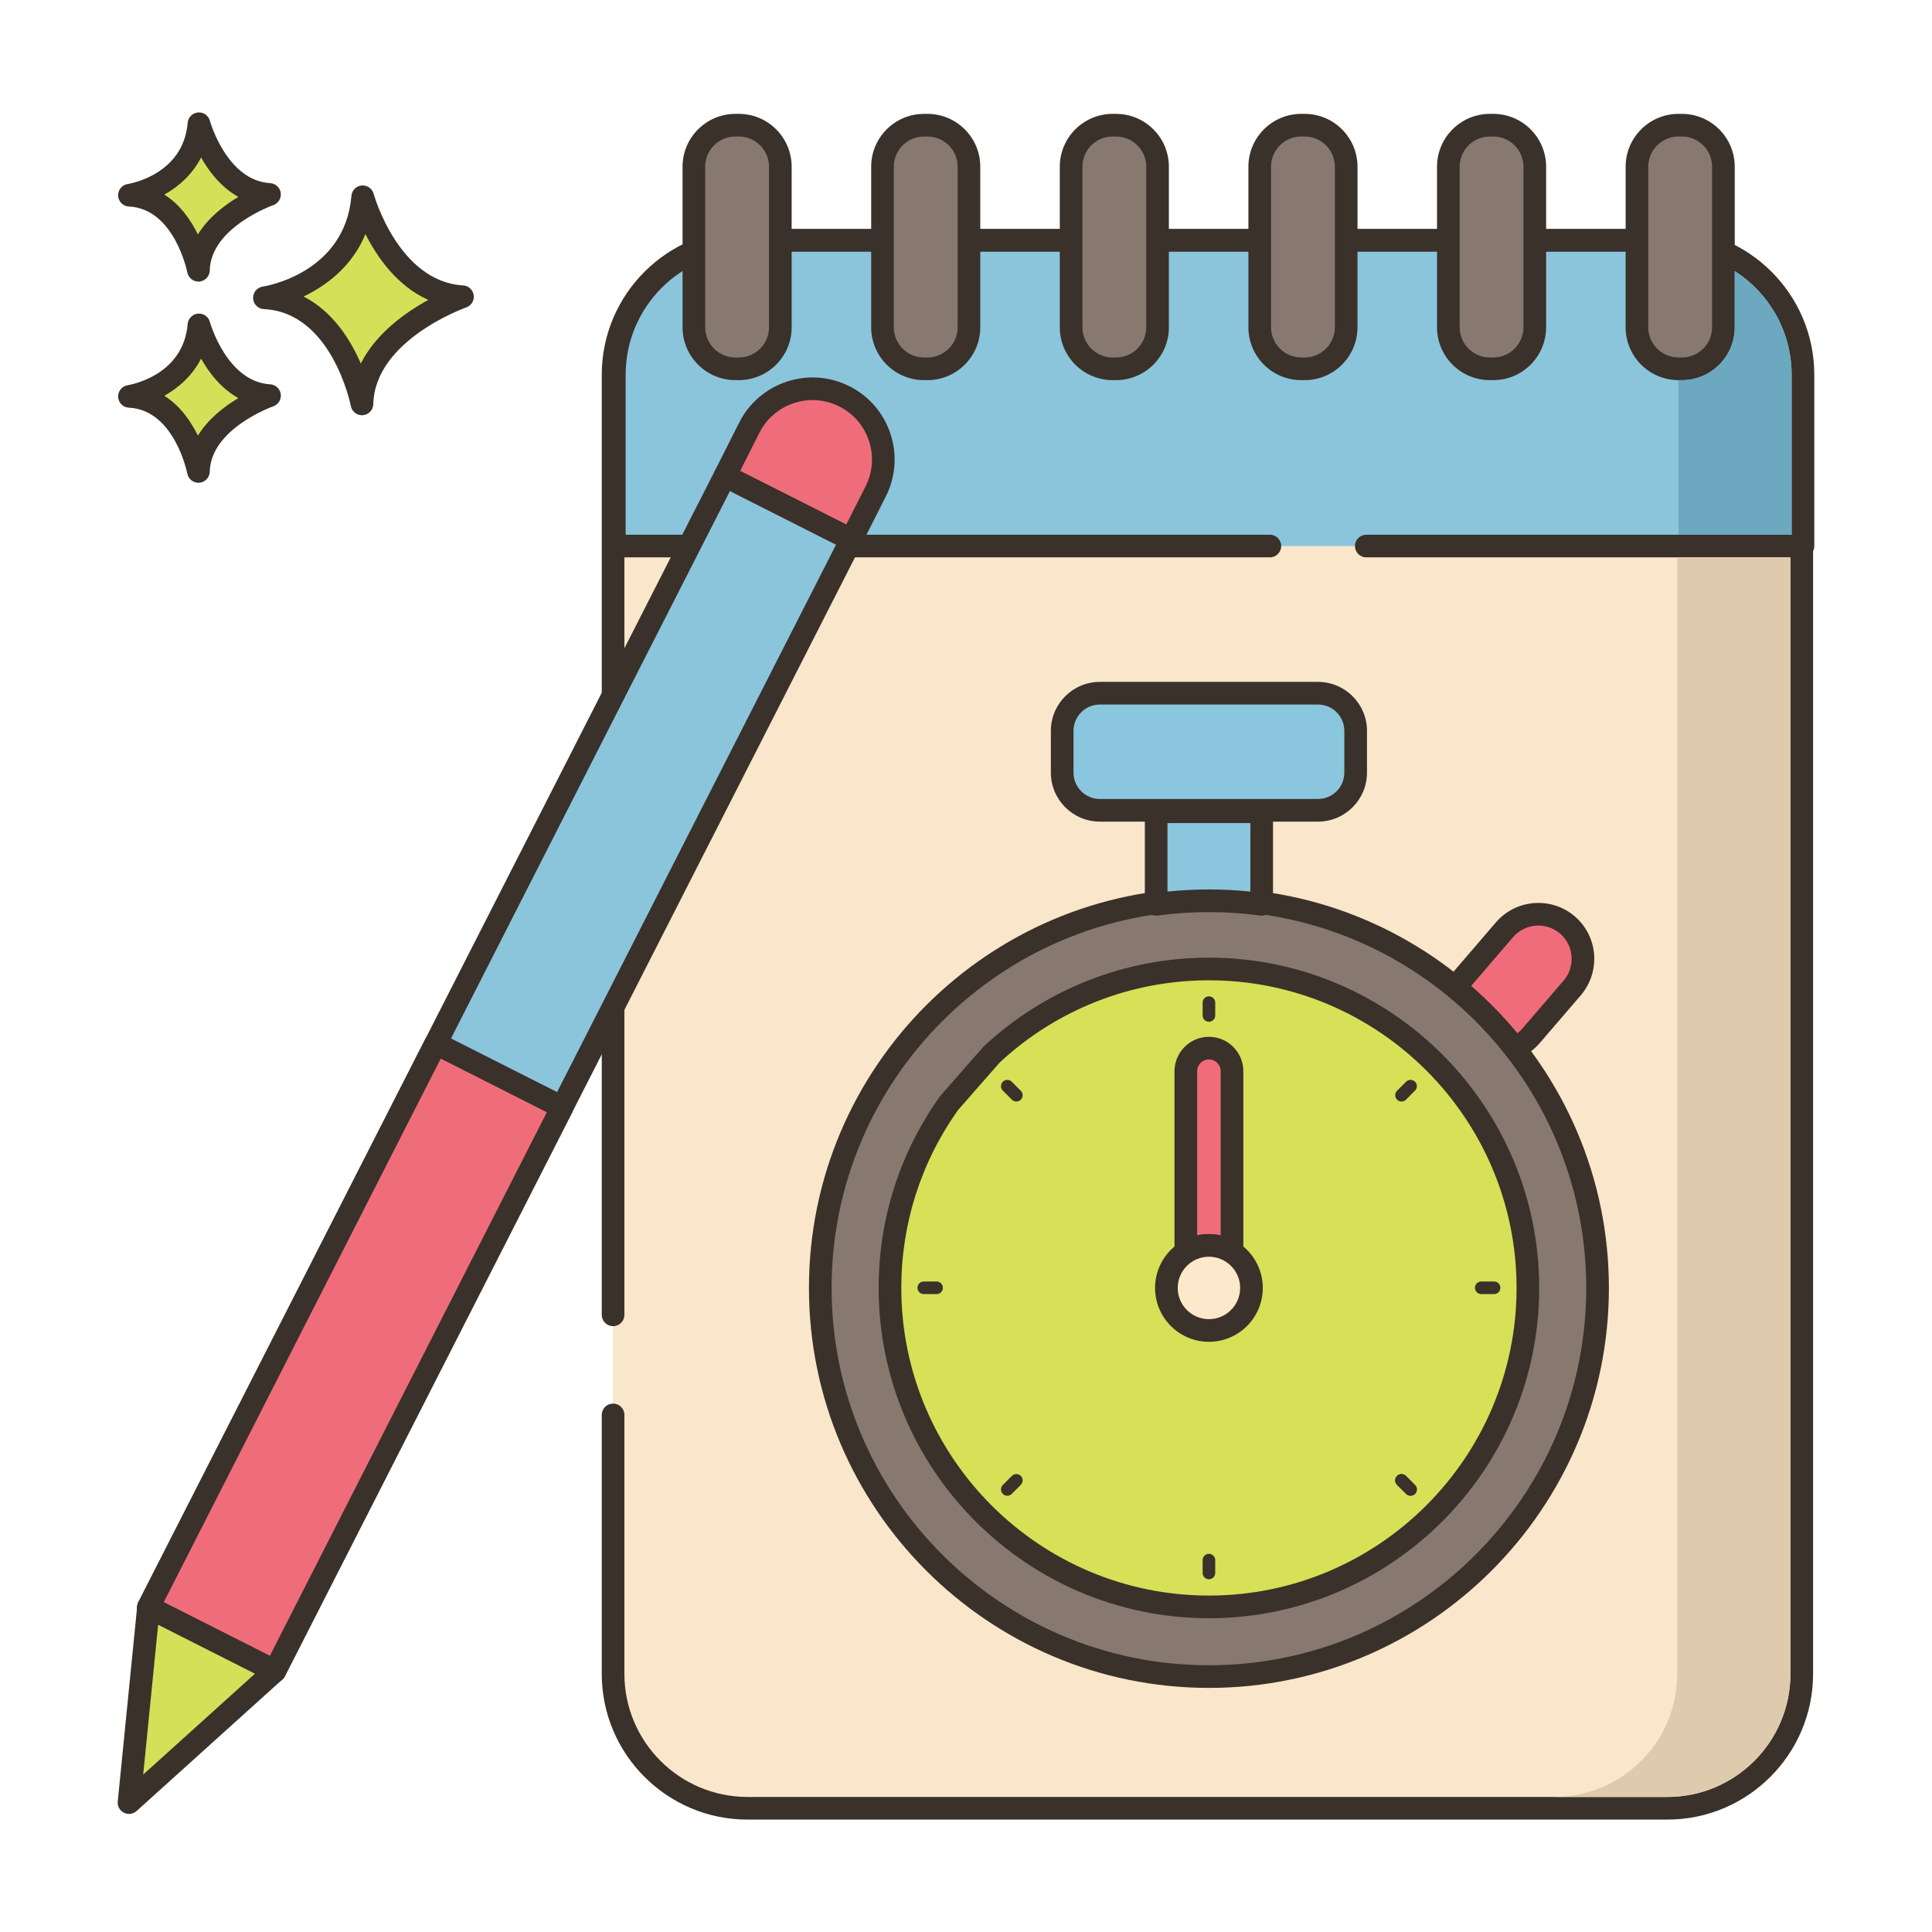 <?xml version="1.0" encoding="utf-8"?>
<!-- Generator: Adobe Illustrator 22.0.0, SVG Export Plug-In . SVG Version: 6.00 Build 0)  -->
<svg version="1.1" xmlns="http://www.w3.org/2000/svg" xmlns:xlink="http://www.w3.org/1999/xlink" x="0px" y="0px"
	 viewBox="0 0 256 256" style="enable-background:new 0 0 256 256;" xml:space="preserve">
<style type="text/css">
	.st0{display:none;}
	.st1{display:inline;}
	.st2{fill:none;stroke:#6B1D1D;stroke-width:0.5;stroke-miterlimit:10;}
	.st3{fill:#3A312A;}
	.st4{fill:#87796F;}
	.st5{fill:#D5DE58;}
	.st6{fill:#695B51;}
	.st7{fill:#FCE8CB;}
	.st8{fill:#F16C7A;}
	.st9{fill:#8AC6DD;}
	.st10{fill:#DECAAD;}
	.st11{fill:#D6DF58;}
	.st12{fill-rule:evenodd;clip-rule:evenodd;fill:#FCE8CB;}
	.st13{fill:#F5978A;}
	.st14{fill:#D7E057;}
	.st15{fill-rule:evenodd;clip-rule:evenodd;fill:#87796F;}
	.st16{fill:#6CA8BF;}
	.st17{fill:#B9C239;}
	.st18{fill:#D34E5C;}
	.st19{fill:#FAE6CA;}
	.st20{fill:#F8E4C8;}
	.st21{fill:#8AC5DC;}
	.st22{fill:#EF6D7A;}
	.st23{fill:#EB6E7A;}
	.st24{fill:#89C4DB;}
	.st25{fill-rule:evenodd;clip-rule:evenodd;fill:#F16C7A;}
	.st26{fill:#F7E3C7;}
	.st27{fill:#F6E2C6;}
	.st28{fill:#ED6E7A;}
	.st29{fill:#8AC3DA;}
	.st30{fill:#D5DC57;}
	.st31{fill-rule:evenodd;clip-rule:evenodd;fill:#D7E057;}
	.st32{fill-rule:evenodd;clip-rule:evenodd;fill:#F8E4C8;}
	.st33{fill:#D4DB56;}
	.st34{fill:#F59689;}
	.st35{fill:#DDC9AC;}
	.st36{fill:#D24E5C;}
	.st37{fill:#6A5C52;}
	.st38{fill:#6CA6BE;}
	.st39{fill:#B8C136;}
	.st40{fill-rule:evenodd;clip-rule:evenodd;fill:#FAE6CA;}
</style>
<g id="Layer_2" class="st0">
	<g class="st1">
		<g>
			<line class="st2" x1="0" y1="4.829" x2="256" y2="4.829"/>
			<line class="st2" x1="0" y1="16.56" x2="256" y2="16.56"/>
			<line class="st2" x1="0" y1="28.29" x2="256" y2="28.29"/>
			<line class="st2" x1="0" y1="40.021" x2="256" y2="40.021"/>
			<line class="st2" x1="0" y1="51.751" x2="256" y2="51.751"/>
			<line class="st2" x1="0" y1="63.482" x2="256" y2="63.482"/>
			<line class="st2" x1="0" y1="75.213" x2="256" y2="75.213"/>
			<line class="st2" x1="0" y1="86.943" x2="256" y2="86.943"/>
			<line class="st2" x1="0" y1="98.674" x2="256" y2="98.674"/>
			<line class="st2" x1="0" y1="110.404" x2="256" y2="110.404"/>
			<line class="st2" x1="0" y1="122.135" x2="256" y2="122.135"/>
			<line class="st2" x1="0" y1="133.865" x2="256" y2="133.865"/>
			<line class="st2" x1="0" y1="145.596" x2="256" y2="145.596"/>
			<line class="st2" x1="0" y1="157.326" x2="256" y2="157.326"/>
			<line class="st2" x1="0" y1="169.057" x2="256" y2="169.057"/>
			<line class="st2" x1="0" y1="180.788" x2="256" y2="180.788"/>
			<line class="st2" x1="0" y1="192.518" x2="256" y2="192.518"/>
			<line class="st2" x1="0" y1="204.249" x2="256" y2="204.249"/>
			<line class="st2" x1="0" y1="215.979" x2="256" y2="215.979"/>
			<line class="st2" x1="0" y1="227.71" x2="256" y2="227.71"/>
			<line class="st2" x1="0" y1="239.44" x2="256" y2="239.44"/>
			<line class="st2" x1="0" y1="251.171" x2="256" y2="251.171"/>
		</g>
		<g>
			<line class="st2" x1="251.171" y1="0" x2="251.171" y2="256"/>
			<line class="st2" x1="239.44" y1="0" x2="239.44" y2="256"/>
			<line class="st2" x1="227.71" y1="0" x2="227.71" y2="256"/>
			<line class="st2" x1="215.979" y1="0" x2="215.979" y2="256"/>
			<line class="st2" x1="204.249" y1="0" x2="204.249" y2="256"/>
			<line class="st2" x1="192.518" y1="0" x2="192.518" y2="256"/>
			<line class="st2" x1="180.787" y1="0" x2="180.787" y2="256"/>
			<line class="st2" x1="169.057" y1="0" x2="169.057" y2="256"/>
			<line class="st2" x1="157.326" y1="0" x2="157.326" y2="256"/>
			<line class="st2" x1="145.596" y1="0" x2="145.596" y2="256"/>
			<line class="st2" x1="133.865" y1="0" x2="133.865" y2="256"/>
			<line class="st2" x1="122.135" y1="0" x2="122.135" y2="256"/>
			<line class="st2" x1="110.404" y1="0" x2="110.404" y2="256"/>
			<line class="st2" x1="98.674" y1="0" x2="98.674" y2="256"/>
			<line class="st2" x1="86.943" y1="0" x2="86.943" y2="256"/>
			<line class="st2" x1="75.212" y1="0" x2="75.212" y2="256"/>
			<line class="st2" x1="63.482" y1="0" x2="63.482" y2="256"/>
			<line class="st2" x1="51.751" y1="0" x2="51.751" y2="256"/>
			<line class="st2" x1="40.021" y1="0" x2="40.021" y2="256"/>
			<line class="st2" x1="28.29" y1="0" x2="28.29" y2="256"/>
			<line class="st2" x1="16.56" y1="0" x2="16.56" y2="256"/>
			<line class="st2" x1="4.829" y1="0" x2="4.829" y2="256"/>
		</g>
	</g>
</g>
<g id="Layer_1">
	<g>
		<path class="st11" d="M48.063,26.073c0,0,3.408,12.659,13.222,13.246c0,0-13.1,4.525-13.321,14.202
			c0,0-2.578-13.572-12.925-14.059C35.039,39.463,47.089,37.637,48.063,26.073z"/>
		<path class="st3" d="M47.962,55.021c-0.712,0-1.335-0.506-1.472-1.217c-0.024-0.125-2.495-12.418-11.523-12.844
			c-0.77-0.036-1.387-0.65-1.427-1.421c-0.039-0.77,0.511-1.444,1.274-1.561c0.441-0.068,10.894-1.816,11.754-12.032
			c0.061-0.726,0.634-1.301,1.359-1.367c0.717-0.063,1.393,0.398,1.583,1.102c0.032,0.116,3.259,11.626,11.864,12.142
			c0.714,0.043,1.297,0.584,1.395,1.292c0.098,0.708-0.319,1.388-0.994,1.622c-0.121,0.042-12.118,4.311-12.313,12.819
			c-0.018,0.767-0.61,1.396-1.375,1.46C48.047,55.02,48.004,55.021,47.962,55.021z M40.222,39.292
			c3.878,1.969,6.23,5.746,7.587,8.877c2.027-4.022,5.942-6.787,8.949-8.428c-4.134-1.842-6.783-5.651-8.334-8.723
			C46.631,35.379,43.152,37.887,40.222,39.292z"/>
		<path class="st11" d="M26.365,43.054c0,0,2.411,8.954,9.352,9.369c0,0-9.266,3.201-9.422,10.045c0,0-1.824-9.6-9.142-9.944
			C17.152,52.525,25.676,51.233,26.365,43.054z"/>
		<path class="st3" d="M26.293,63.969c-0.713,0-1.337-0.507-1.472-1.22c-0.016-0.082-1.704-8.442-7.74-8.727
			c-0.77-0.036-1.387-0.65-1.427-1.421c-0.04-0.77,0.511-1.444,1.273-1.561c0.296-0.047,7.364-1.242,7.943-8.113
			c0.061-0.726,0.635-1.303,1.36-1.368c0.732-0.071,1.392,0.4,1.582,1.101l0,0c0.022,0.079,2.228,7.92,7.994,8.266
			c0.714,0.043,1.299,0.584,1.396,1.293c0.098,0.709-0.32,1.389-0.996,1.622c-0.081,0.028-8.282,2.952-8.412,8.661
			c-0.017,0.768-0.611,1.397-1.376,1.461C26.376,63.967,26.334,63.969,26.293,63.969z M21.774,52.441
			c2.107,1.332,3.523,3.395,4.447,5.279c1.376-2.232,3.515-3.871,5.365-4.972c-2.287-1.27-3.884-3.351-4.941-5.225
			C25.472,49.812,23.63,51.4,21.774,52.441z"/>
		<path class="st11" d="M26.365,16.396c0,0,2.411,8.954,9.352,9.37c0,0-9.266,3.201-9.422,10.045c0,0-1.824-9.6-9.142-9.944
			C17.152,25.867,25.676,24.576,26.365,16.396z"/>
		<path class="st3" d="M26.293,37.312c-0.714,0-1.337-0.507-1.473-1.22c-0.016-0.082-1.704-8.442-7.74-8.727
			c-0.77-0.036-1.387-0.65-1.427-1.421c-0.04-0.769,0.511-1.444,1.273-1.56c0.296-0.047,7.364-1.242,7.943-8.113
			c0.061-0.726,0.635-1.303,1.36-1.368c0.732-0.064,1.392,0.399,1.582,1.102l0,0c0.022,0.079,2.228,7.92,7.993,8.265
			c0.715,0.042,1.299,0.584,1.396,1.293c0.098,0.709-0.319,1.388-0.996,1.622c-0.081,0.028-8.282,2.953-8.412,8.662
			c-0.017,0.768-0.611,1.397-1.376,1.461C26.376,37.31,26.334,37.312,26.293,37.312z M21.774,25.784
			c2.107,1.332,3.523,3.394,4.447,5.279c1.376-2.232,3.515-3.872,5.364-4.973c-2.287-1.269-3.884-3.35-4.941-5.224
			C25.472,23.154,23.63,24.743,21.774,25.784z"/>
		<path class="st19" d="M81.237,187.482v34.317c0,9.833,7.971,17.805,17.805,17.805h121.895c9.833,0,17.805-7.971,17.805-17.805
			V49.658c0-9.833-7.971-17.805-17.805-17.805H99.042c-9.833,0-17.805,7.971-17.805,17.805v124.567V187.482z"/>
		<path class="st3" d="M220.937,241.104H99.041c-10.644,0-19.305-8.66-19.305-19.305v-34.316c0-0.828,0.671-1.5,1.5-1.5
			s1.5,0.672,1.5,1.5v34.316c0,8.99,7.314,16.305,16.305,16.305h121.896c8.99,0,16.305-7.314,16.305-16.305V49.658
			c0-8.99-7.314-16.305-16.305-16.305H99.041c-8.99,0-16.305,7.314-16.305,16.305v124.566c0,0.828-0.671,1.5-1.5,1.5
			s-1.5-0.672-1.5-1.5V49.658c0-10.645,8.66-19.305,19.305-19.305h121.896c10.644,0,19.305,8.66,19.305,19.305v172.141
			C240.242,232.443,231.581,241.104,220.937,241.104z"/>
		<path class="st21" d="M181.039,72.354h57.866V49.658c0-9.833-7.971-17.805-17.805-17.805H99.204
			c-9.833,0-17.805,7.971-17.805,17.805v22.695h86.865H181.039z"/>
		<path class="st3" d="M238.904,73.854h-57.866c-0.829,0-1.5-0.672-1.5-1.5s0.671-1.5,1.5-1.5h56.366V49.658
			c0-8.99-7.314-16.305-16.305-16.305H99.205c-8.99,0-16.305,7.314-16.305,16.305v21.195h85.365c0.829,0,1.5,0.672,1.5,1.5
			s-0.671,1.5-1.5,1.5H81.4c-0.829,0-1.5-0.672-1.5-1.5V49.658c0-10.645,8.66-19.305,19.305-19.305H221.1
			c10.645,0,19.305,8.66,19.305,19.305v22.695C240.404,73.182,239.733,73.854,238.904,73.854z"/>
		<path class="st4" d="M91.943,43.37V22.088c0-3.038,2.462-5.5,5.5-5.5h0.455c3.038,0,5.5,2.462,5.5,5.5V43.37
			c0,3.038-2.462,5.5-5.5,5.5h-0.455C94.406,48.87,91.943,46.407,91.943,43.37z"/>
		<path class="st3" d="M97.898,50.369h-0.455c-3.86,0-7-3.141-7-7V22.088c0-3.859,3.14-7,7-7h0.455c3.86,0,7,3.141,7,7v21.281
			C104.898,47.229,101.758,50.369,97.898,50.369z M97.443,18.088c-2.206,0-4,1.794-4,4v21.281c0,2.206,1.794,4,4,4h0.455
			c2.206,0,4-1.794,4-4V22.088c0-2.206-1.794-4-4-4H97.443z"/>
		<path class="st4" d="M116.936,43.37V22.088c0-3.038,2.463-5.5,5.5-5.5h0.455c3.038,0,5.5,2.462,5.5,5.5V43.37
			c0,3.038-2.462,5.5-5.5,5.5h-0.455C119.398,48.87,116.936,46.407,116.936,43.37z"/>
		<path class="st3" d="M122.891,50.369h-0.455c-3.86,0-7-3.141-7-7V22.088c0-3.859,3.14-7,7-7h0.455c3.86,0,7,3.141,7,7v21.281
			C129.891,47.229,126.75,50.369,122.891,50.369z M122.436,18.088c-2.206,0-4,1.794-4,4v21.281c0,2.206,1.794,4,4,4h0.455
			c2.206,0,4-1.794,4-4V22.088c0-2.206-1.794-4-4-4H122.436z"/>
		<path class="st4" d="M141.928,43.37V22.088c0-3.038,2.462-5.5,5.5-5.5h0.455c3.038,0,5.5,2.462,5.5,5.5V43.37
			c0,3.038-2.462,5.5-5.5,5.5h-0.455C144.391,48.87,141.928,46.407,141.928,43.37z"/>
		<path class="st3" d="M147.883,50.369h-0.455c-3.86,0-7-3.141-7-7V22.088c0-3.859,3.14-7,7-7h0.455c3.86,0,7,3.141,7,7v21.281
			C154.883,47.229,151.743,50.369,147.883,50.369z M147.428,18.088c-2.206,0-4,1.794-4,4v21.281c0,2.206,1.794,4,4,4h0.455
			c2.206,0,4-1.794,4-4V22.088c0-2.206-1.794-4-4-4H147.428z"/>
		<path class="st4" d="M166.921,43.37V22.088c0-3.038,2.462-5.5,5.5-5.5h0.455c3.038,0,5.5,2.462,5.5,5.5V43.37
			c0,3.038-2.462,5.5-5.5,5.5h-0.455C169.383,48.87,166.921,46.407,166.921,43.37z"/>
		<path class="st3" d="M172.875,50.369h-0.455c-3.86,0-7-3.141-7-7V22.088c0-3.859,3.14-7,7-7h0.455c3.86,0,7,3.141,7,7v21.281
			C179.875,47.229,176.735,50.369,172.875,50.369z M172.421,18.088c-2.206,0-4,1.794-4,4v21.281c0,2.206,1.794,4,4,4h0.455
			c2.206,0,4-1.794,4-4V22.088c0-2.206-1.794-4-4-4H172.421z"/>
		<path class="st4" d="M191.913,43.37V22.088c0-3.038,2.462-5.5,5.5-5.5h0.455c3.037,0,5.5,2.462,5.5,5.5V43.37
			c0,3.038-2.463,5.5-5.5,5.5h-0.455C194.376,48.87,191.913,46.407,191.913,43.37z"/>
		<path class="st3" d="M197.868,50.369h-0.455c-3.86,0-7-3.141-7-7V22.088c0-3.859,3.14-7,7-7h0.455c3.86,0,7,3.141,7,7v21.281
			C204.868,47.229,201.728,50.369,197.868,50.369z M197.413,18.088c-2.206,0-4,1.794-4,4v21.281c0,2.206,1.794,4,4,4h0.455
			c2.205,0,4-1.794,4-4V22.088c0-2.206-1.795-4-4-4H197.413z"/>
		<path class="st4" d="M216.906,43.37V22.088c0-3.038,2.462-5.5,5.5-5.5h0.455c3.038,0,5.5,2.462,5.5,5.5V43.37
			c0,3.038-2.462,5.5-5.5,5.5h-0.455C219.368,48.87,216.906,46.407,216.906,43.37z"/>
		<path class="st3" d="M222.861,50.369h-0.455c-3.86,0-7-3.141-7-7V22.088c0-3.859,3.14-7,7-7h0.455c3.859,0,7,3.141,7,7v21.281
			C229.86,47.229,226.72,50.369,222.861,50.369z M222.406,18.088c-2.206,0-4,1.794-4,4v21.281c0,2.206,1.794,4,4,4h0.455
			c2.206,0,4-1.794,4-4V22.088c0-2.206-1.794-4-4-4H222.406z"/>
		<path class="st22" d="M112.795,71.523l3.235-6.4c2.336-4.622,0.483-10.263-4.139-12.599l0,0
			c-4.622-2.336-10.263-0.483-12.599,4.139l-3.235,6.4L112.795,71.523z"/>
		<path class="st3" d="M112.794,73.022c-0.228,0-0.459-0.052-0.676-0.161l-16.738-8.459c-0.739-0.374-1.036-1.276-0.662-2.016
			l3.234-6.4c2.705-5.352,9.259-7.507,14.615-4.801c2.593,1.311,4.521,3.553,5.427,6.312c0.907,2.761,0.684,5.709-0.626,8.302
			l-3.234,6.399C113.87,72.722,113.342,73.022,112.794,73.022z M98.073,62.401l14.061,7.105l2.558-5.061
			c0.949-1.878,1.11-4.013,0.454-6.012c-0.657-1.999-2.053-3.622-3.931-4.571c-3.876-1.961-8.625-0.4-10.584,3.477L98.073,62.401z"
			/>
		<polygon class="st21" points="112.795,71.523 36.413,221.423 19.675,212.963 96.057,63.063 		"/>
		<path class="st3" d="M36.412,222.923c-0.228,0-0.458-0.052-0.676-0.161l-16.738-8.46c-0.355-0.18-0.625-0.494-0.749-0.873
			c-0.124-0.379-0.092-0.792,0.089-1.146L94.721,62.383c0.375-0.738,1.273-1.031,2.013-0.658l16.738,8.459
			c0.355,0.18,0.626,0.494,0.749,0.873c0.124,0.379,0.092,0.792-0.089,1.146l-76.383,149.9
			C37.484,222.624,36.957,222.923,36.412,222.923z M21.694,212.303l14.061,7.107l75.021-147.228l-14.061-7.106L21.694,212.303z"/>
		<polygon class="st22" points="57.741,138.259 19.675,212.963 36.413,221.423 74.479,146.719 		"/>
		<path class="st3" d="M36.412,222.923c-0.228,0-0.458-0.052-0.676-0.161l-16.738-8.46c-0.355-0.18-0.625-0.494-0.749-0.873
			c-0.124-0.379-0.092-0.792,0.089-1.146l38.066-74.704c0.375-0.738,1.275-1.029,2.013-0.658l16.738,8.46
			c0.355,0.18,0.626,0.494,0.749,0.873c0.124,0.379,0.092,0.792-0.089,1.146l-38.066,74.704
			C37.484,222.624,36.957,222.923,36.412,222.923z M21.694,212.303l14.061,7.107l36.705-72.031l-14.061-7.107L21.694,212.303z"/>
		<polygon class="st11" points="36.413,221.423 19.675,212.963 17.096,238.854 		"/>
		<path class="st3" d="M17.095,240.354c-0.23,0-0.462-0.053-0.676-0.161c-0.553-0.279-0.877-0.871-0.816-1.487l2.579-25.891
			c0.049-0.492,0.337-0.929,0.771-1.167c0.435-0.237,0.958-0.245,1.399-0.024l16.738,8.46c0.441,0.224,0.744,0.649,0.81,1.14
			c0.065,0.49-0.115,0.981-0.482,1.312l-19.317,17.431C17.819,240.222,17.459,240.354,17.095,240.354z M20.951,215.288
			l-1.978,19.851l14.811-13.364L20.951,215.288z"/>
		<path class="st10" d="M222.242,73.854v147.95c0,8.99-7.31,16.3-16.3,16.3h15c8.99,0,16.3-7.31,16.3-16.3V73.854H222.242z"/>
		<path class="st16" d="M237.402,49.654v21.2h-15v-20.48h0.46c3.86,0,7-3.14,7-7v-7.44
			C234.392,38.834,237.402,43.894,237.402,49.654z"/>
		<path class="st8" d="M209.751,127.05c0,1.367-0.467,2.739-1.425,3.855l-5.426,6.313c-0.625,0.73-1.39,1.267-2.225,1.606
			c-2.272-2.879-4.842-5.513-7.663-7.85c0.222-0.52,0.531-1.016,0.917-1.466l5.426-6.313c2.126-2.476,5.858-2.757,8.34-0.631
			C209.056,123.732,209.751,125.385,209.751,127.05z"/>
		<path class="st3" d="M200.675,140.324c-0.45,0-0.887-0.202-1.178-0.571c-2.206-2.796-4.71-5.36-7.441-7.623
			c-0.512-0.424-0.684-1.134-0.423-1.745c0.285-0.667,0.675-1.29,1.158-1.854l5.426-6.313c2.658-3.096,7.348-3.452,10.454-0.793
			c1.64,1.408,2.58,3.458,2.58,5.625c0,1.774-0.635,3.49-1.788,4.832l-5.426,6.313c-0.767,0.896-1.709,1.577-2.799,2.019
			C201.056,140.288,200.864,140.324,200.675,140.324z M194.939,130.643c2.2,1.912,4.249,4.012,6.114,6.263
			c0.257-0.191,0.493-0.412,0.707-0.662l5.428-6.316c0.685-0.798,1.063-1.819,1.063-2.877c0-1.291-0.559-2.511-1.533-3.348
			c-1.849-1.582-4.642-1.373-6.225,0.47l-5.426,6.314C195.023,130.538,194.98,130.59,194.939,130.643z"/>
		<circle class="st4" cx="160.189" cy="170.659" r="51.498"/>
		<path class="st3" d="M160.189,223.656c-29.223,0-52.998-23.774-52.998-52.998s23.774-52.998,52.998-52.998
			c29.224,0,52.998,23.774,52.998,52.998S189.413,223.656,160.189,223.656z M160.189,120.66c-27.569,0-49.998,22.429-49.998,49.998
			s22.429,49.998,49.998,49.998c27.569,0,49.998-22.429,49.998-49.998S187.758,120.66,160.189,120.66z"/>
		<path class="st14" d="M125.763,146.157c-4.929,6.913-7.838,15.365-7.838,24.502c0,23.342,18.922,42.264,42.264,42.264
			s42.264-18.922,42.264-42.264s-18.922-42.264-42.264-42.264c-11.126,0-21.242,4.306-28.789,11.334L125.763,146.157z"/>
		<path class="st3" d="M160.189,214.422c-24.131,0-43.763-19.632-43.763-43.764c0-9.152,2.807-17.926,8.117-25.372
			c0.029-0.041,0.06-0.08,0.093-0.118l5.636-6.429c0.033-0.038,0.069-0.074,0.106-0.108c8.128-7.568,18.715-11.736,29.811-11.736
			c24.131,0,43.764,19.632,43.764,43.764S184.32,214.422,160.189,214.422z M126.942,147.089c-4.918,6.922-7.516,15.07-7.516,23.569
			c0,22.477,18.286,40.764,40.763,40.764c22.477,0,40.764-18.286,40.764-40.764s-18.287-40.764-40.764-40.764
			c-10.31,0-20.148,3.863-27.712,10.881L126.942,147.089z"/>
		<path class="st9" d="M167.18,107.56v12.271c-2.283-0.315-4.62-0.473-6.991-0.473c-2.371,0-4.708,0.158-6.991,0.473V107.56H167.18z
			"/>
		<path class="st3" d="M167.18,121.331c-0.068,0-0.137-0.005-0.205-0.014c-4.415-0.611-9.156-0.611-13.572,0
			c-0.428,0.056-0.863-0.071-1.19-0.355c-0.327-0.285-0.515-0.697-0.515-1.131v-12.271c0-0.828,0.671-1.5,1.5-1.5h13.982
			c0.829,0,1.5,0.672,1.5,1.5v12.271c0,0.434-0.188,0.846-0.515,1.131C167.891,121.201,167.54,121.331,167.18,121.331z
			 M160.189,117.857c1.847,0,3.686,0.095,5.491,0.282v-9.079h-10.982v9.079C156.503,117.952,158.343,117.857,160.189,117.857z"/>
		<path class="st9" d="M150.954,91.854h-5.216c-2.757,0-4.992,2.235-4.992,4.992v5.532c0,2.757,2.235,4.992,4.992,4.992h28.904
			c2.757,0,4.992-2.235,4.992-4.992v-5.532c0-2.757-2.235-4.992-4.992-4.992h-15.437H150.954z"/>
		<path class="st3" d="M174.641,108.869h-28.904c-3.58,0-6.492-2.912-6.492-6.492v-5.531c0-3.58,2.912-6.492,6.492-6.492h28.904
			c3.58,0,6.492,2.912,6.492,6.492v5.531C181.133,105.957,178.221,108.869,174.641,108.869z M145.737,93.354
			c-1.925,0-3.492,1.566-3.492,3.492v5.531c0,1.926,1.566,3.492,3.492,3.492h28.904c1.925,0,3.492-1.566,3.492-3.492v-5.531
			c0-1.926-1.566-3.492-3.492-3.492H145.737z"/>
		<path class="st3" d="M160.189,132.02c-0.461,0-0.835,0.374-0.835,0.835v1.697c0,0.461,0.374,0.835,0.835,0.835
			s0.835-0.374,0.835-0.835v-1.697C161.024,132.394,160.65,132.02,160.189,132.02z"/>
		<path class="st3" d="M160.189,205.892c-0.461,0-0.835,0.374-0.835,0.835v1.697c0,0.461,0.374,0.835,0.835,0.835
			s0.835-0.374,0.835-0.835v-1.697C161.024,206.266,160.65,205.892,160.189,205.892z"/>
		<path class="st3" d="M198.809,170.639c0-0.461-0.374-0.835-0.835-0.835h-1.697c-0.461,0-0.835,0.374-0.835,0.835
			c0,0.461,0.374,0.835,0.835,0.835h1.697C198.435,171.475,198.809,171.101,198.809,170.639z"/>
		<path class="st3" d="M124.937,170.639c0-0.461-0.374-0.835-0.835-0.835h-1.697c-0.461,0-0.835,0.374-0.835,0.835
			c0,0.461,0.374,0.835,0.835,0.835h1.697C124.563,171.475,124.937,171.101,124.937,170.639z"/>
		<path class="st3" d="M187.497,143.331c-0.326-0.326-0.855-0.326-1.181,0l-1.2,1.2c-0.326,0.326-0.326,0.855,0,1.181
			c0.326,0.326,0.855,0.326,1.181,0l1.2-1.2C187.823,144.186,187.823,143.658,187.497,143.331z"/>
		<path class="st3" d="M135.262,195.567c-0.326-0.326-0.855-0.326-1.181,0l-1.2,1.2c-0.326,0.326-0.326,0.855,0,1.181
			c0.326,0.326,0.855,0.326,1.181,0l1.2-1.2C135.588,196.422,135.588,195.893,135.262,195.567z"/>
		<path class="st3" d="M187.497,197.948c0.326-0.326,0.326-0.855,0-1.181l-1.2-1.2c-0.326-0.326-0.855-0.326-1.181,0
			c-0.326,0.326-0.326,0.855,0,1.181l1.2,1.2C186.642,198.274,187.171,198.274,187.497,197.948z"/>
		<path class="st3" d="M135.262,145.712c0.326-0.326,0.326-0.855,0-1.181l-1.2-1.2c-0.326-0.326-0.855-0.326-1.181,0
			c-0.326,0.326-0.326,0.855,0,1.181l1.2,1.2C134.407,146.039,134.936,146.039,135.262,145.712z"/>
		<path class="st3" d="M187.496,197.947c-0.327,0.327-0.855,0.327-1.182,0l-1.197-1.197c-0.327-0.327-0.327-0.855,0-1.181
			c0.327-0.327,0.855-0.327,1.181,0l1.197,1.197C187.823,197.092,187.823,197.62,187.496,197.947z"/>
		<path class="st8" d="M157.129,157.986v7.944c0.882-0.572,1.933-0.905,3.06-0.905c1.127,0,2.178,0.333,3.06,0.905v-23.987
			c0-1.694-1.372-3.06-3.06-3.06s-3.06,1.367-3.06,3.06v7.525V157.986z"/>
		<path class="st3" d="M163.249,167.43c-0.285,0-0.57-0.081-0.817-0.242c-1.335-0.868-3.151-0.868-4.486,0
			c-0.461,0.301-1.05,0.322-1.533,0.061c-0.483-0.263-0.785-0.768-0.785-1.318v-23.987c0-2.514,2.045-4.56,4.56-4.56
			c2.515,0,4.561,2.046,4.561,4.56v23.987c0,0.55-0.301,1.056-0.785,1.318C163.741,167.369,163.495,167.43,163.249,167.43z
			 M160.189,163.524c0.529,0,1.052,0.059,1.561,0.172v-21.754c0-0.86-0.7-1.56-1.561-1.56c-0.86,0-1.56,0.699-1.56,1.56v21.754
			C159.138,163.582,159.66,163.524,160.189,163.524z"/>
		<path class="st7" d="M165.826,170.659c0,3.113-2.523,5.637-5.636,5.637s-5.637-2.523-5.637-5.637c0-3.113,2.524-5.636,5.637-5.636
			S165.826,167.546,165.826,170.659z"/>
		<path class="st3" d="M160.189,177.795c-3.935,0-7.136-3.201-7.136-7.137c0-3.935,3.201-7.136,7.136-7.136
			c3.935,0,7.137,3.201,7.137,7.136C167.326,174.594,164.124,177.795,160.189,177.795z M160.189,166.523
			c-2.281,0-4.136,1.855-4.136,4.136c0,2.281,1.855,4.137,4.136,4.137c2.281,0,4.137-1.855,4.137-4.137
			C164.326,168.378,162.47,166.523,160.189,166.523z"/>
	</g>
</g>
</svg>
